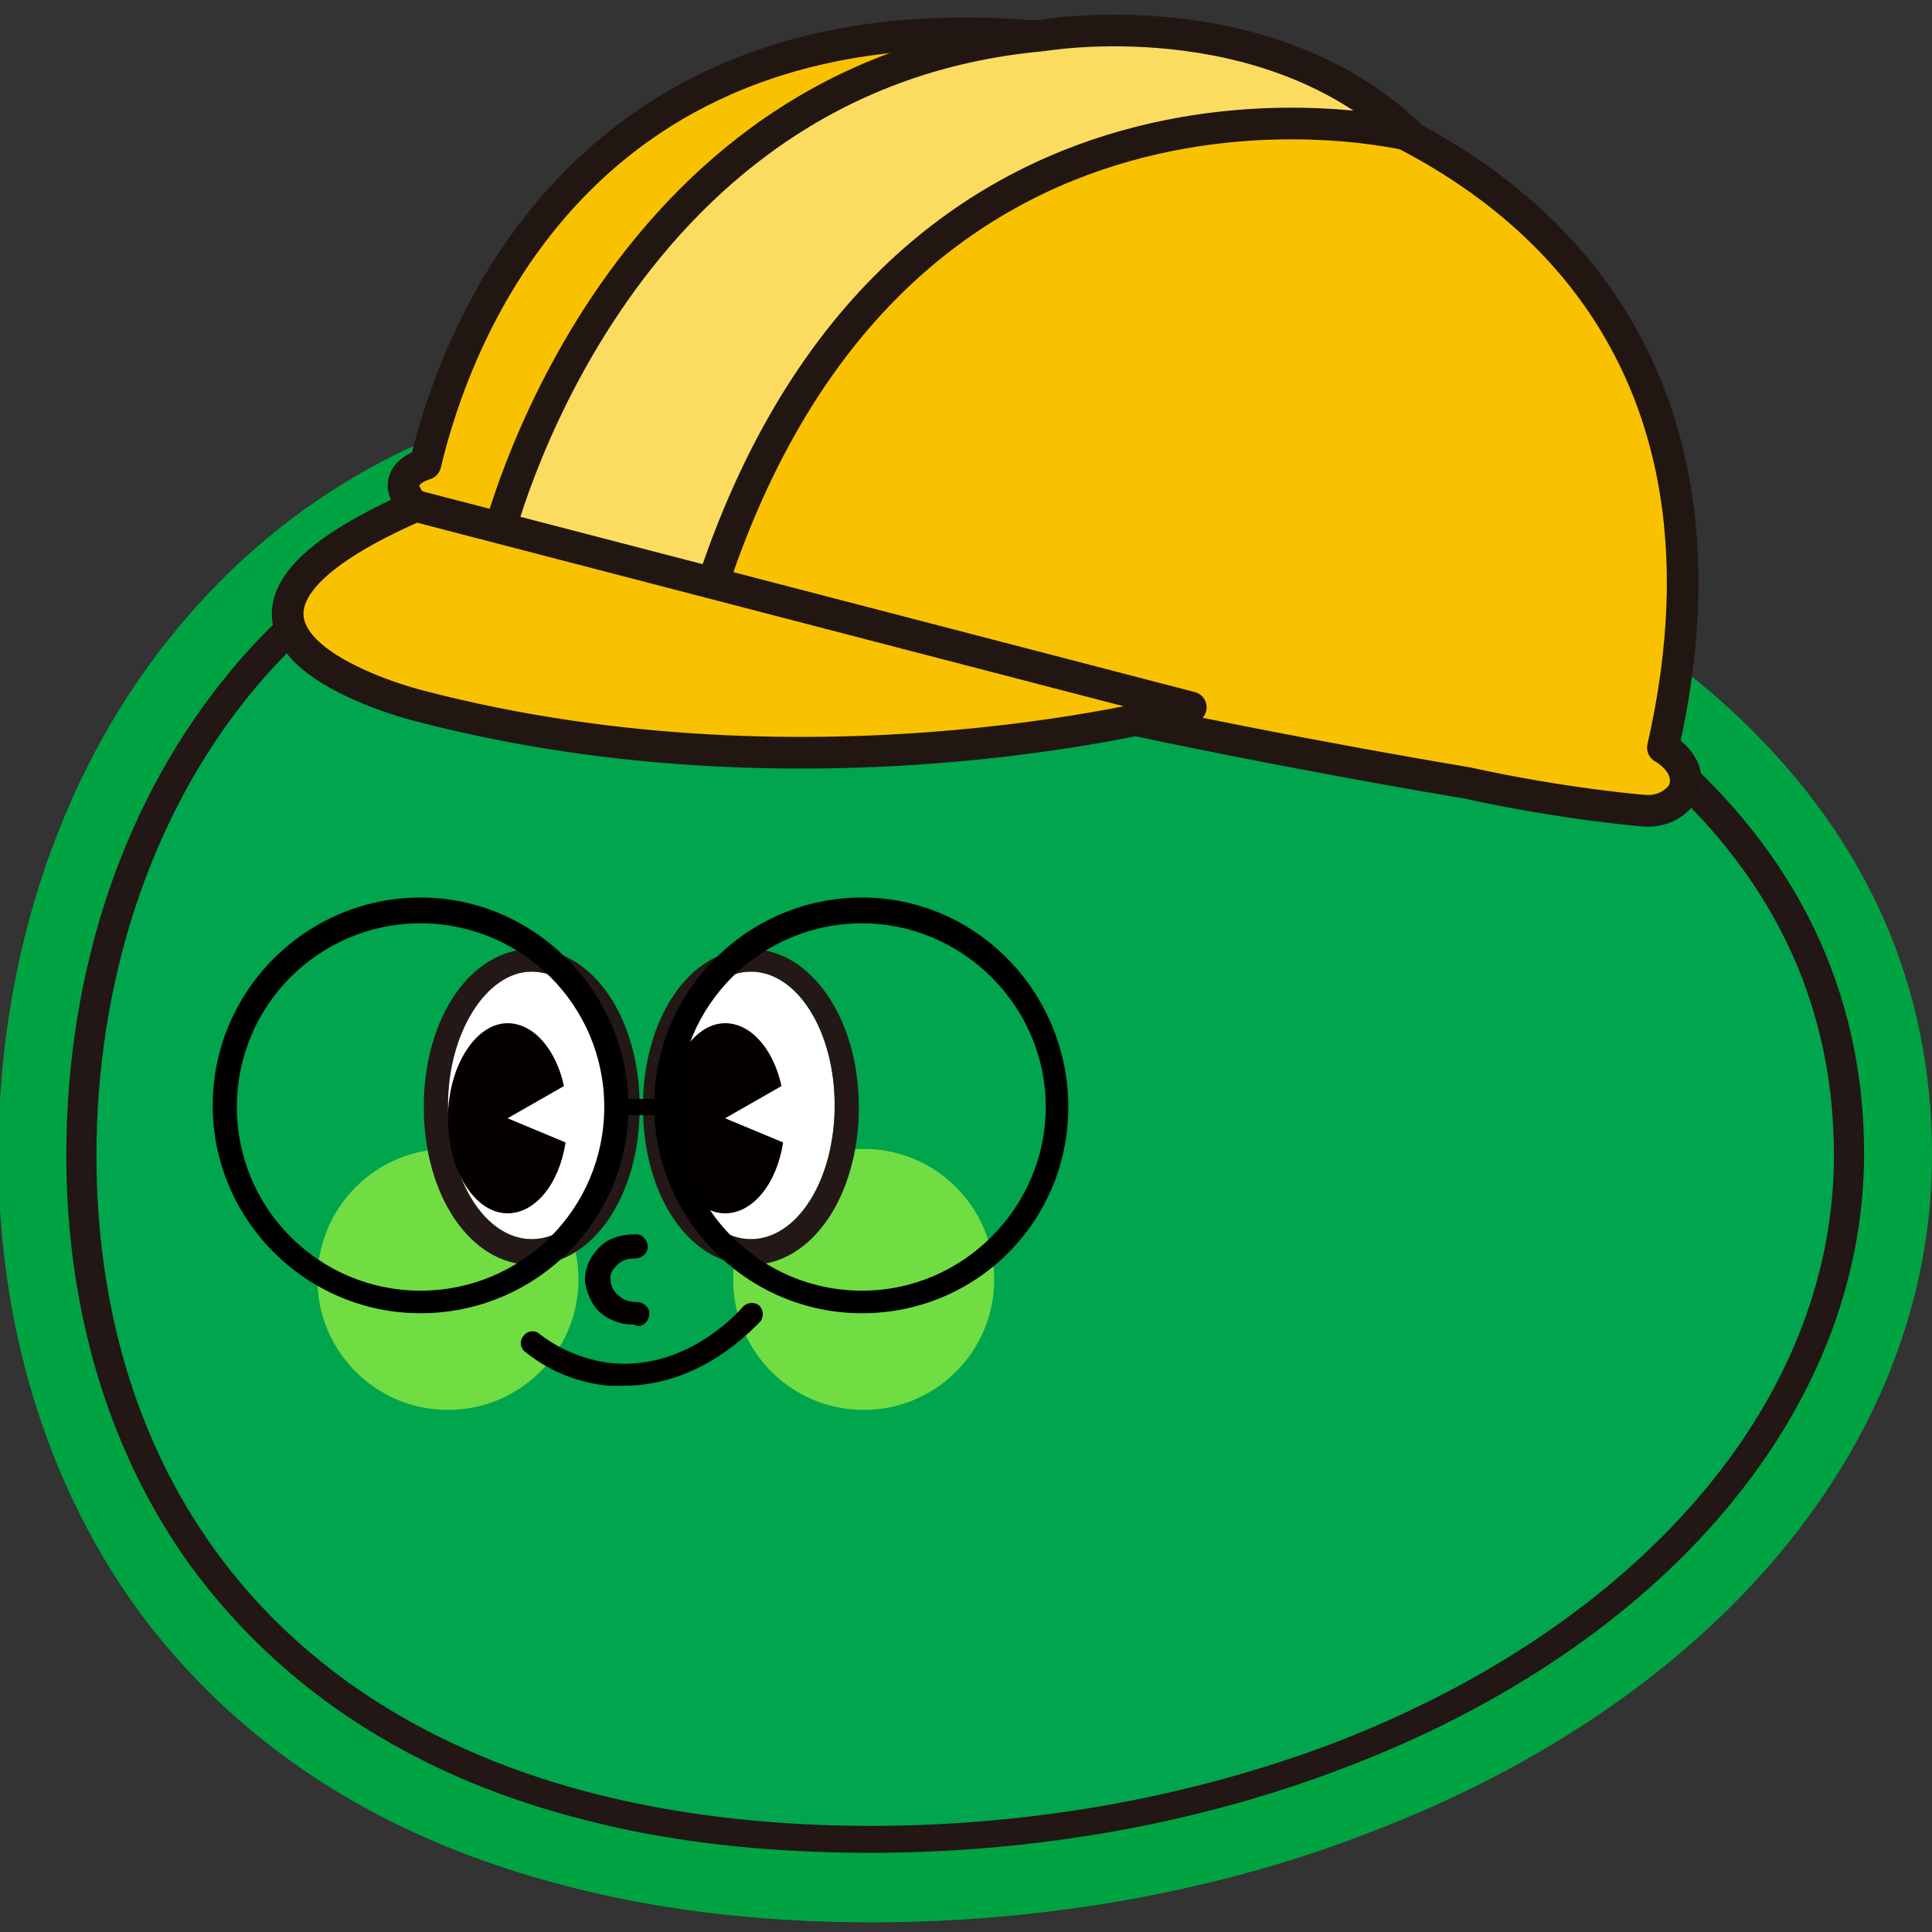 <?xml version="1.0" encoding="utf-8"?>
<!-- Generator: Adobe Illustrator 27.5.0, SVG Export Plug-In . SVG Version: 6.00 Build 0)  -->
<svg version="1.1" id="레이어_1" xmlns="http://www.w3.org/2000/svg" xmlns:xlink="http://www.w3.org/1999/xlink" x="0px"
	 y="0px" viewBox="0 0 119.9 119.9" style="enable-background:new 0 0 119.9 119.9;" xml:space="preserve">
<rect x="0" y="0" width="119.9" height="119.9" fill="#333333" stroke="none"/>
<style type="text/css">
	.st0{fill:#00A342;}
	.st1{fill:#00A54E;}
	.st2{fill:#231815;stroke:#221714;stroke-width:0.371;stroke-miterlimit:10;}
	.st3{fill:#70DD43;}
	.st4{fill:#FFFFFF;}
	.st5{fill:#231815;}
	.st6{fill:#040000;}
	.st7{fill:#F9C200;stroke:#221613;stroke-width:1.965;stroke-linecap:round;stroke-linejoin:round;stroke-miterlimit:10;}
	.st8{fill:#FBDC61;stroke:#221613;stroke-width:1.965;stroke-linecap:round;stroke-linejoin:round;stroke-miterlimit:10;}
</style>
<g>
	<g>
		<g>
			<path class="st0" d="M45.9,29.4c2.6,0,5.3,0.2,8.1,0.6c1.9,0.3,3.7,0.5,5.5,0.8c6,1,11.6,2.3,16.7,3.8
				c23.9,6.9,37.8,19.1,37.8,37.1c0,15.8-12.7,29.6-31.3,36.7c-8.5,3.2-18.3,5.1-28.7,5.1c-6.7,0-12.7-0.8-17.9-2.2
				C15.4,105.7,5.8,90.1,5.8,71.7C5.8,50.6,18.7,29.4,45.9,29.4 M45.9,23.5L45.9,23.5L45.9,23.5c-14.4,0-26.4,5.3-34.8,15.4
				C3.9,47.5-0.1,59.2-0.1,71.7c0,10.6,3,20.3,8.5,28c6.1,8.4,14.9,14.2,26.2,17.2c5.9,1.6,12.4,2.4,19.5,2.4
				c10.7,0,21.4-1.9,30.7-5.5c21.7-8.2,35.1-24.3,35.1-42.1c0-10.5-4-19.5-11.8-27c-7-6.7-17.2-12-30.3-15.8
				C72.5,27.4,66.7,26,60.4,25c-1.7-0.3-3.6-0.6-5.6-0.9C51.8,23.7,48.8,23.5,45.9,23.5L45.9,23.5z"/>
		</g>
		<g>
			<path class="st1" d="M76.2,34.6c-5.1-1.5-10.7-2.7-16.7-3.8c-1.8-0.3-3.6-0.6-5.5-0.8c-2.8-0.4-5.5-0.6-8.1-0.6
				c-27.2,0-40.1,21.2-40.1,42.3c0,18.4,9.7,34,30.3,39.6c5.3,1.4,11.2,2.2,17.9,2.2c10.4,0,20.1-1.8,28.7-5.1
				c18.6-7.1,31.3-20.8,31.3-36.7C114,53.7,100.1,41.5,76.2,34.6z"/>
			<path class="st2" d="M45.9,29.4c2.6,0,5.3,0.2,8.1,0.6c1.9,0.3,3.7,0.5,5.5,0.8c6,1,11.6,2.3,16.7,3.8
				c23.9,6.9,37.8,19.1,37.8,37.1c0,15.8-12.7,29.6-31.3,36.7c-8.5,3.2-18.3,5.1-28.7,5.1c-6.7,0-12.7-0.8-17.9-2.2
				C15.4,105.7,5.8,90.1,5.8,71.7C5.8,50.6,18.7,29.4,45.9,29.4 M45.9,27.9L45.9,27.9c-13,0-23.9,4.8-31.4,13.8
				c-6.6,7.9-10.2,18.5-10.2,30c0,9.7,2.7,18.5,7.7,25.4c5.5,7.5,13.5,12.8,23.7,15.5c5.5,1.5,11.7,2.2,18.3,2.2
				c10.2,0,20.3-1.8,29.2-5.2c19.9-7.5,32.3-22.1,32.3-38c0-9.2-3.5-17.2-10.4-23.8C98.6,41.6,89,36.6,76.6,33
				c-5.1-1.5-10.8-2.8-16.9-3.8c-1.7-0.3-3.5-0.6-5.5-0.9C51.4,28.1,48.6,27.9,45.9,27.9L45.9,27.9z"/>
		</g>
		<circle class="st3" cx="53.6" cy="79.4" r="8.1"/>
		<circle class="st3" cx="27.8" cy="79.4" r="8.1"/>
		<g>
			<g>
				<ellipse class="st4" cx="33" cy="68.6" rx="5.2" ry="8.3"/>
				<path class="st5" d="M33,60.3c2.9,0,5.2,3.7,5.2,8.3s-2.3,8.3-5.2,8.3s-5.2-3.7-5.2-8.3C27.8,64.1,30.2,60.3,33,60.3 M33,58.9
					c-3.8,0-6.7,4.3-6.7,9.8s2.9,9.8,6.7,9.8c3.8,0,6.7-4.3,6.7-9.8S36.8,58.9,33,58.9L33,58.9z"/>
			</g>
			<g>
				<ellipse class="st4" cx="46.6" cy="68.6" rx="5.2" ry="8.3"/>
				<path class="st5" d="M46.6,60.3c2.9,0,5.2,3.7,5.2,8.3s-2.3,8.3-5.2,8.3s-5.2-3.7-5.2-8.3C41.3,64.1,43.7,60.3,46.6,60.3
					 M46.6,58.9c-3.8,0-6.7,4.3-6.7,9.8s2.9,9.8,6.7,9.8s6.7-4.3,6.7-9.8S50.3,58.9,46.6,58.9L46.6,58.9z"/>
			</g>
			<path class="st6" d="M45,69.4l3.6,1.5c-0.4,2.6-1.9,4.4-3.6,4.4c-2,0-3.7-2.6-3.7-5.9c0-3.2,1.7-5.9,3.7-5.9c1.6,0,3,1.6,3.5,3.9
				L45,69.4z"/>
			<path class="st6" d="M38.7,86c-0.3,0-0.6,0-0.9,0c-2.3-0.2-4.1-1.2-5.2-2.1c-0.3-0.2-0.4-0.7-0.1-1c0.2-0.3,0.7-0.4,1-0.1
				c0.9,0.7,2.5,1.6,4.5,1.8c4.4,0.4,7.5-2.8,8.1-3.5c0.3-0.3,0.7-0.3,1-0.1c0.3,0.3,0.3,0.7,0.1,1C46.5,82.7,43.4,86,38.7,86z"/>
			<path class="st6" d="M39.2,82.2c-0.7,0-1.4-0.3-1.9-0.7c-0.6-0.5-0.9-1.3-1-2c0-0.8,0.3-1.5,0.9-2.1c0.6-0.6,1.4-0.8,2.3-0.8
				c0.4,0,0.7,0.4,0.7,0.8s-0.4,0.7-0.8,0.7c-0.4,0-0.8,0.1-1.1,0.4s-0.5,0.6-0.4,1c0,0.3,0.2,0.7,0.5,0.9c0.3,0.3,0.7,0.4,1.1,0.4
				c0.4,0,0.8,0.3,0.8,0.7c0,0.4-0.3,0.8-0.7,0.8C39.4,82.2,39.3,82.2,39.2,82.2z"/>
			<path class="st6" d="M31.5,69.4l3.6,1.5c-0.4,2.6-1.9,4.4-3.6,4.4c-2,0-3.7-2.6-3.7-5.9c0-3.2,1.7-5.9,3.7-5.9
				c1.6,0,3,1.6,3.5,3.9L31.5,69.4z"/>
		</g>
		<path d="M53.5,81.5c-7.1,0-12.9-5.8-12.9-12.9s5.8-12.9,12.9-12.9s12.8,5.9,12.8,13S60.6,81.5,53.5,81.5z M53.5,57.3
			c-6.3,0-11.4,5.1-11.4,11.4s5.1,11.4,11.4,11.4s11.4-5.2,11.4-11.4C64.9,62.4,59.7,57.3,53.5,57.3z"/>
		<path d="M26.1,81.5c-7.1,0-12.9-5.8-12.9-12.9S19,55.7,26.1,55.7S39,61.6,39,68.7S33.2,81.5,26.1,81.5z M26.1,57.3
			c-6.3,0-11.4,5.1-11.4,11.4s5.1,11.4,11.4,11.4S37.5,75,37.5,68.7S32.4,57.3,26.1,57.3z"/>
		<rect x="38.7" y="68.2" width="2.2" height="1"/>
	</g>
	<g>
		<path class="st7" d="M26.4,28.8L26.4,28.8c1.8-7.6,9.4-29.2,38.3-26.5c30.4,2.9,44.1,19.6,38.5,44.1l0,0c0,0,1.9,1,1.3,2.7
			c0,0-0.7,1.4-2.6,1.2c0,0-4.9-0.4-10.8-1.7C75.1,45.9,45,40,27.4,32.2c-0.5,0-1-0.1-1.6-0.7C23.8,29.5,26.4,28.8,26.4,28.8z"/>
		<path class="st8" d="M87.5,8.4c0,0-32.4-8.1-43.8,29.5c0,0-5.5-1.2-12.9-4.2c0,0,6.9-29.1,33.9-31.5C64.7,2.2,78.5-0.2,87.5,8.4z"
			/>
		<path class="st7" d="M73.9,43.9c0,0-23,6.4-47.9-0.1c0,0-18.2-4.5-0.2-12.4L73.9,43.9z"/>
	</g>
	<g>
		<path class="st6" d="M51.6,67.8"/>
	</g>
</g>
</svg>
